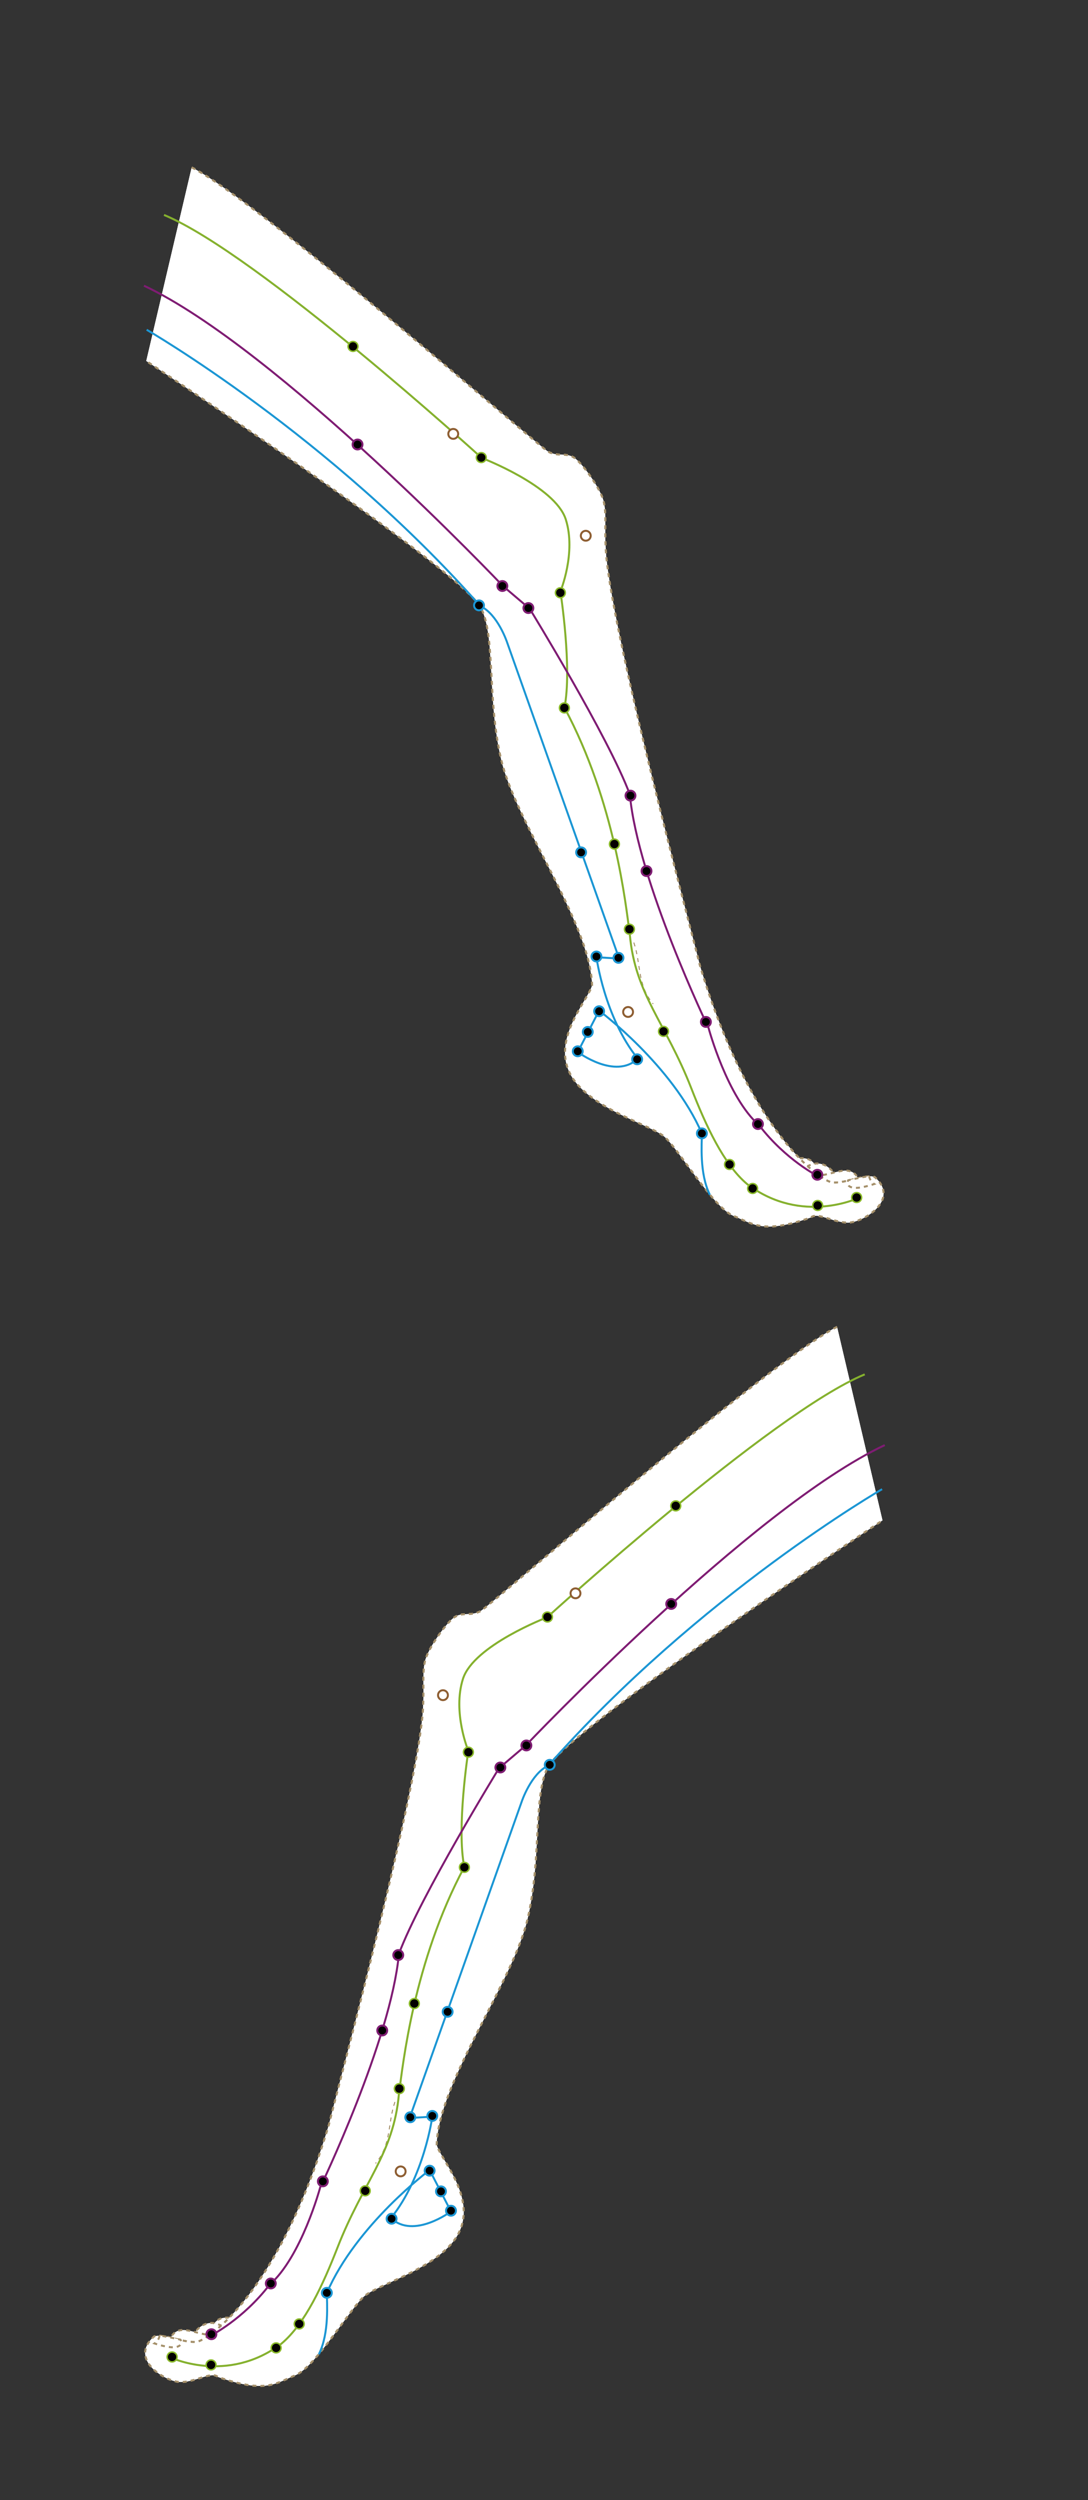 <?xml version="1.0" encoding="utf-8"?>
<!-- Generator: Adobe Illustrator 16.0.0, SVG Export Plug-In . SVG Version: 6.00 Build 0)  -->
<!DOCTYPE svg PUBLIC "-//W3C//DTD SVG 1.1//EN" "http://www.w3.org/Graphics/SVG/1.1/DTD/svg11.dtd">
<svg version="1.1" id="svg" xmlns="http://www.w3.org/2000/svg" xmlns:xlink="http://www.w3.org/1999/xlink" x="0px" y="0px"
	 width="543.441px" height="1248.418px" viewBox="0 0 543.441 1248.418" enable-background="new 0 0 543.441 1248.418"
	 xml:space="preserve">
<rect x="0" y="0" width="543.441" height="1248.418" fill="#333333" stroke="none"/>
<g id="all">
	<g id="shenti">
		<g id="youtui">
			<path fill="#FFFFFF" stroke="#A5906A" stroke-miterlimit="10" stroke-dasharray="2" d="M106.255,1161.637c0,0,2-6.334,11-3.668
				C123.922,1167.969,106.255,1161.637,106.255,1161.637z"/>
			<path fill="#FFFFFF" stroke="#A5906A" stroke-miterlimit="10" stroke-dasharray="2" d="M95.922,1166.969
				c0,0,3.333-7.334,10.333-7c5,1,5,2.334,8,2.334s-3.333,6.334-3.333,6.334L95.922,1166.969z"/>
			<path fill="#FFFFFF" stroke="#A5906A" stroke-miterlimit="10" stroke-dasharray="2" d="M84.589,1169.969
				c0,0,0.333-5.332,5.333-6.332s13.667,4,20,2s-3,6.332-3,6.332L84.589,1169.969z"/>
			<path fill="#FFFFFF" stroke="#A5906A" stroke-miterlimit="10" stroke-dasharray="2" d="M418.099,662.567
				c-34.455,17.646-173.125,139.297-178.151,142.016c-5.026,2.721-9.2,0.004-13.446,3.361s-12.991,15.674-14.285,21.85
				c-1.294,6.176-0.387,12.855-0.84,21.85c-1.121,36.994-43.664,194.826-47.059,209.242
				c-24.729,83.084-59.698,107.057-65.547,108.404c-5.849,1.346-17.182-4.391-21.849-2.521
				c-12.667,11.201,5.21,22.176,12.604,22.689c7.396,0.512,15.928-5.555,19.328-2.521c24.067,8.367,28.577,3.285,38.656-0.84
				c10.078-4.127,27.495-33.533,34.453-39.496c6.958-5.965,34.465-13.18,45.378-28.572c12.913-18.725-7.401-39.391-9.243-47.059
				c0.823-31,37.933-80.877,45.378-112.604c7.445-31.729,2.403-63.561,10.925-77.313c19.188-24.418,166.386-121.848,166.386-121.848
				"/>
			<path fill="#FFFFFF" stroke="#A5906A" stroke-miterlimit="10" stroke-dasharray="2" d="M418.099,662.567
				c-34.455,17.646-173.125,139.297-178.151,142.016c-5.026,2.721-9.2,0.004-13.446,3.361s-12.991,15.674-14.285,21.85
				c-1.294,6.176-0.387,12.855-0.84,21.85c-1.121,36.994-43.664,194.826-47.059,209.242
				c-24.729,83.084-59.698,107.057-65.547,108.404c-5.849,1.346-17.182-4.391-21.849-2.521
				c-12.667,11.201,5.21,22.176,12.604,22.689c7.396,0.512,15.928-5.555,19.328-2.521c24.067,8.367,28.577,3.285,38.656-0.84
				c10.078-4.127,27.495-33.533,34.453-39.496c6.958-5.965,34.465-13.18,45.378-28.572c12.913-18.725-7.401-39.391-9.243-47.059
				c0.823-31,37.933-80.877,45.378-112.604c7.445-31.729,2.403-63.561,10.925-77.313c19.188-24.418,166.386-121.848,166.386-121.848
				"/>
			<path fill="#FFFFFF" stroke="#A5906A" stroke-width="0.5" stroke-miterlimit="10" stroke-dasharray="2" d="M197.255,1049.637
				c-3.666,10.666-1.666,21.334-9.666,30.666"/>
			<path fill="#FFFFFF" stroke="#A5906A" stroke-miterlimit="10" stroke-dasharray="2" d="M79.672,1166.469
				c-0.375,2.375-2.5,3.75-2.5,3.75s7.5,2.625,11,1.75s2-3.625,2-3.625S79.297,1165.844,79.672,1166.469z"/>
		</g>
		<g id="zuotui">
			<path fill="#FFFFFF" stroke="#A5906A" stroke-miterlimit="10" stroke-dasharray="2" d="M407.585,582.666c0,0-2-6.334-11-3.668
				C389.919,588.998,407.585,582.666,407.585,582.666z"/>
			<path fill="#FFFFFF" stroke="#A5906A" stroke-miterlimit="10" stroke-dasharray="2" d="M417.919,587.998
				c0,0-3.334-7.334-10.334-7c-5,1-5,2.334-8,2.334s3.334,6.334,3.334,6.334L417.919,587.998z"/>
			<path fill="#FFFFFF" stroke="#A5906A" stroke-miterlimit="10" stroke-dasharray="2" d="M429.251,590.998
				c0,0-0.332-5.332-5.332-6.332s-13.668,4-20,2c-6.334-2,3,6.332,3,6.332L429.251,590.998z"/>
			<path fill="#FFFFFF" stroke="#A5906A" stroke-miterlimit="10" stroke-dasharray="2" d="M95.743,83.595
				c34.454,17.647,173.126,139.296,178.151,142.017c5.025,2.721,9.199,0.002,13.445,3.361s12.992,15.673,14.285,21.849
				c1.295,6.176,0.387,12.854,0.842,21.849c1.119,36.994,43.662,194.827,47.059,209.243
				c24.729,83.084,59.697,107.057,65.547,108.404c5.85,1.346,17.182-4.392,21.85-2.521c12.666,11.201-5.211,22.176-12.605,22.689
				c-7.395,0.512-15.928-5.556-19.328-2.521c-24.066,8.367-28.576,3.285-38.656-0.84c-10.078-4.127-27.494-33.533-34.453-39.496
				c-6.957-5.965-34.463-13.18-45.377-28.572c-12.914-18.725,7.401-39.391,9.244-47.059c-0.824-31-37.933-80.876-45.377-112.605
				c-7.445-31.729-2.403-63.56-10.924-77.311c-19.192-24.417-166.39-121.848-166.39-121.848"/>
			<path fill="#FFFFFF" stroke="#A5906A" stroke-miterlimit="10" stroke-dasharray="2" d="M95.743,83.595
				c34.454,17.647,173.126,139.296,178.151,142.017c5.025,2.721,9.199,0.002,13.445,3.361s12.992,15.673,14.285,21.849
				c1.295,6.176,0.387,12.854,0.842,21.849c1.119,36.994,43.662,194.827,47.059,209.243
				c24.729,83.084,59.697,107.057,65.547,108.404c5.85,1.346,17.182-4.392,21.85-2.521c12.666,11.201-5.211,22.176-12.605,22.689
				c-7.395,0.512-15.928-5.556-19.328-2.521c-24.066,8.367-28.576,3.285-38.656-0.84c-10.078-4.127-27.494-33.533-34.453-39.496
				c-6.957-5.965-34.463-13.18-45.377-28.572c-12.914-18.725,7.401-39.391,9.244-47.059c-0.824-31-37.933-80.876-45.377-112.605
				c-7.445-31.729-2.403-63.56-10.924-77.311c-19.192-24.417-166.39-121.848-166.39-121.848"/>
			<path fill="#FFFFFF" stroke="#A5906A" stroke-width="0.5" stroke-miterlimit="10" stroke-dasharray="2" d="M316.585,470.666
				c3.666,10.666,1.666,21.334,9.666,30.666"/>
			<path fill="#FFFFFF" stroke="#A5906A" stroke-miterlimit="10" stroke-dasharray="2" d="M434.169,587.498
				c0.375,2.375,2.5,3.75,2.5,3.75s-7.5,2.625-11,1.75s-2-3.625-2-3.625S434.544,586.873,434.169,587.498z"/>
		</g>
	</g>
	<g id="jingluo">
		<path id="Spleen-1" fill="none" stroke="#85B12E" stroke-miterlimit="10" d="M81.917,107.333
			c46.667,19.333,158.667,121.333,158.667,121.333s36.667,14,42,30.667c5.334,16.667-2.666,36-2.666,36s6,38.667,2,58
			c25.334,47.333,30.666,98.667,32.666,113.333c2.668,30,17.838,43.807,30.668,76.668c7.26,18.598,16.193,38.121,28,48
			c27.332,20.666,56,6.666,56,6.666"/>
		<path id="Liver-1" fill="none" stroke="#7F1C73" stroke-miterlimit="10" d="M71.917,142.666
			c66.666,31.333,179.333,150,179.333,150L264.584,304c0,0,39.333,64,50,92.667c4,43.334,39.334,116.666,39.334,116.666
			S363.25,548,379.25,562c13.334,17.332,29.334,25.332,29.334,25.332"/>
		<path id="Kidney-1" fill="none" stroke="#1B96D4" stroke-miterlimit="10" d="M73.25,164.666c0,0,91.334,52.667,166.667,138
			c8.667,4,13.333,18,13.333,18l56,158L297.917,478c0,0,4,30,20.666,50.666c-11.334,10.666-30-3.334-30-3.334l10.666-20.666
			c0,0,36.668,27.334,51.334,61.334c0,4.666-1.334,20,4,30.666"/>
		<path id="Spleen-2" fill="none" stroke="#85B12E" stroke-miterlimit="10" d="M431.923,686.305
			c-46.666,19.332-158.666,121.332-158.666,121.332s-36.667,14-42,30.668c-5.334,16.666,2.666,36,2.666,36s-6,38.666-2,58
			c-25.333,47.332-30.666,98.666-32.666,113.332c-2.667,30-17.837,43.807-30.667,76.668c-7.261,18.598-16.194,38.121-28,48
			c-27.333,20.666-56,6.666-56,6.666"/>
		<path id="Liver-2" fill="none" stroke="#7F1C73" stroke-miterlimit="10" d="M441.923,721.637
			c-66.666,31.334-179.333,150-179.333,150l-13.334,11.334c0,0-39.333,64-50,92.666c-4,43.334-39.333,116.666-39.333,116.666
			s-9.333,34.668-25.333,48.668c-13.334,17.332-29.334,25.332-29.334,25.332"/>
		<path id="Kidney-2" fill="none" stroke="#1B96D4" stroke-miterlimit="10" d="M440.591,743.637c0,0-91.334,52.668-166.666,138
			c-8.667,4-13.333,18-13.333,18l-56,158l11.333-0.666c0,0-4,30-20.667,50.666c11.334,10.666,30-3.334,30-3.334l-10.666-20.666
			c0,0-36.667,27.334-51.334,61.334c0,4.666,1.334,20-4,30.666"/>
	</g>
	<g id="xuewei">
		
			<circle id="SP11-1" fill="#040000" stroke="#8ABA29" stroke-width="0.75" stroke-miterlimit="10" cx="176.316" cy="172.998" r="2.469"/>
		
			<circle id="SP10-1" fill="#040000" stroke="#8ABA29" stroke-width="0.75" stroke-miterlimit="10" cx="240.389" cy="228.498" r="2.469"/>
		
			<circle id="SP9-1" fill="#040000" stroke="#8ABA29" stroke-width="0.75" stroke-miterlimit="10" cx="279.889" cy="295.998" r="2.469"/>
		
			<circle id="SP8-1" fill="#040000" stroke="#8ABA29" stroke-width="0.75" stroke-miterlimit="10" cx="281.889" cy="353.498" r="2.469"/>
		
			<circle id="SP7-1" fill="#040000" stroke="#8ABA29" stroke-width="0.75" stroke-miterlimit="10" cx="306.888" cy="421.498" r="2.469"/>
		
			<circle id="SP6-1" fill="#040000" stroke="#8ABA29" stroke-width="0.75" stroke-miterlimit="10" cx="314.388" cy="463.998" r="2.469"/>
		
			<circle id="SP5-1" fill="#040000" stroke="#8ABA29" stroke-width="0.75" stroke-miterlimit="10" cx="331.419" cy="515.029" r="2.469"/>
		
			<circle id="SP4-1" fill="#040000" stroke="#8ABA29" stroke-width="0.75" stroke-miterlimit="10" cx="364.388" cy="581.498" r="2.469"/>
		
			<circle id="SP3-1" fill="#040000" stroke="#8ABA29" stroke-width="0.75" stroke-miterlimit="10" cx="375.919" cy="593.467" r="2.469"/>
		
			<circle id="SP2-1" fill="#040000" stroke="#8ABA29" stroke-width="0.75" stroke-miterlimit="10" cx="408.419" cy="601.967" r="2.469"/>
		
			<circle id="SP1-1" fill="#040000" stroke="#8ABA29" stroke-width="0.75" stroke-miterlimit="10" cx="427.888" cy="597.998" r="2.469"/>
		<circle id="LR9-1" stroke="#7F1C73" stroke-miterlimit="10" cx="178.586" cy="221.967" r="2.469"/>
		<circle id="LR8-1" stroke="#7F1C73" stroke-miterlimit="10" cx="250.92" cy="292.634" r="2.469"/>
		<circle id="LR7-1" stroke="#7F1C73" stroke-miterlimit="10" cx="263.92" cy="303.634" r="2.469"/>
		<circle id="LR6-1" stroke="#7F1C73" stroke-miterlimit="10" cx="314.919" cy="397.301" r="2.469"/>
		<circle id="LR5-1" stroke="#7F1C73" stroke-miterlimit="10" cx="322.919" cy="434.967" r="2.469"/>
		<circle id="LR4-1" stroke="#7F1C73" stroke-miterlimit="10" cx="352.585" cy="510.301" r="2.469"/>
		<circle id="LR3-1" stroke="#7F1C73" stroke-miterlimit="10" cx="378.585" cy="561.301" r="2.469"/>
		<circle id="LR2-1" stroke="#7F1C73" stroke-miterlimit="10" cx="408.253" cy="586.635" r="2.469"/>
		<circle id="KI10-1" stroke="#1B96D4" stroke-miterlimit="10" cx="239.253" cy="302.301" r="2.469"/>
		<circle id="KI9-1" stroke="#1B96D4" stroke-miterlimit="10" cx="290.253" cy="425.635" r="2.469"/>
		<circle id="KI8-1" stroke="#1B96D4" stroke-miterlimit="10" cx="308.919" cy="478.301" r="2.469"/>
		<circle id="KI7-1" stroke="#1B96D4" stroke-miterlimit="10" cx="297.919" cy="477.635" r="2.469"/>
		<circle id="KI6-1" stroke="#1B96D4" stroke-miterlimit="10" cx="318.251" cy="528.967" r="2.469"/>
		<circle id="KI5-1" stroke="#1B96D4" stroke-miterlimit="10" cx="288.585" cy="524.967" r="2.469"/>
		<circle id="KI4-1" stroke="#1B96D4" stroke-miterlimit="10" cx="293.585" cy="515.301" r="2.469"/>
		<circle id="KI3-1" stroke="#1B96D4" stroke-miterlimit="10" cx="299.253" cy="504.967" r="2.469"/>
		<circle id="KI2-1" stroke="#1B96D4" stroke-miterlimit="10" cx="350.585" cy="565.967" r="2.469"/>
		<circle id="EX-LE3-1" fill="#FFFFFF" stroke="#8E5E32" stroke-miterlimit="10" cx="226.39" cy="216.666" r="2.469"/>
		<circle id="EX-LE4-1" fill="#FFFFFF" stroke="#8E5E32" stroke-miterlimit="10" cx="292.585" cy="267.531" r="2.469"/>
		<circle id="EX-LE8-1" fill="#FFFFFF" stroke="#8E5E32" stroke-miterlimit="10" cx="313.722" cy="505.332" r="2.469"/>
		
			<circle id="SP11-2" fill="#040000" stroke="#8ABA29" stroke-width="0.75" stroke-miterlimit="10" cx="337.525" cy="751.969" r="2.469"/>
		
			<circle id="SP10-2" fill="#040000" stroke="#8ABA29" stroke-width="0.75" stroke-miterlimit="10" cx="273.453" cy="807.469" r="2.469"/>
		
			<circle id="SP9-2" fill="#040000" stroke="#8ABA29" stroke-width="0.75" stroke-miterlimit="10" cx="233.953" cy="874.969" r="2.469"/>
		
			<circle id="SP8-2" fill="#040000" stroke="#8ABA29" stroke-width="0.75" stroke-miterlimit="10" cx="231.953" cy="932.469" r="2.469"/>
		
			<circle id="SP7-2" fill="#040000" stroke="#8ABA29" stroke-width="0.75" stroke-miterlimit="10" cx="206.953" cy="1000.469" r="2.469"/>
		
			<circle id="SP6-2" fill="#040000" stroke="#8ABA29" stroke-width="0.75" stroke-miterlimit="10" cx="199.453" cy="1042.969" r="2.469"/>
		
			<circle id="SP5-2" fill="#040000" stroke="#8ABA29" stroke-width="0.75" stroke-miterlimit="10" cx="182.422" cy="1094" r="2.469"/>
		
			<circle id="SP4-2" fill="#040000" stroke="#8ABA29" stroke-width="0.75" stroke-miterlimit="10" cx="149.453" cy="1160.469" r="2.469"/>
		
			<circle id="SP3-2" fill="#040000" stroke="#8ABA29" stroke-width="0.75" stroke-miterlimit="10" cx="137.922" cy="1172.438" r="2.469"/>
		
			<circle id="SP2-2" fill="#040000" stroke="#8ABA29" stroke-width="0.75" stroke-miterlimit="10" cx="105.422" cy="1180.938" r="2.469"/>
		
			<circle id="SP1-2" fill="#040000" stroke="#8ABA29" stroke-width="0.75" stroke-miterlimit="10" cx="85.953" cy="1176.969" r="2.469"/>
		<circle id="LR9-2" stroke="#7F1C73" stroke-miterlimit="10" cx="335.255" cy="800.938" r="2.469"/>
		<circle id="LR8-2" stroke="#7F1C73" stroke-miterlimit="10" cx="262.921" cy="871.605" r="2.47"/>
		<circle id="LR7-2" stroke="#7F1C73" stroke-miterlimit="10" cx="249.921" cy="882.605" r="2.47"/>
		<circle id="LR6-2" stroke="#7F1C73" stroke-miterlimit="10" cx="198.921" cy="976.271" r="2.47"/>
		<circle id="LR5-2" stroke="#7F1C73" stroke-miterlimit="10" cx="190.921" cy="1013.938" r="2.469"/>
		<circle id="LR4-2" stroke="#7F1C73" stroke-miterlimit="10" cx="161.255" cy="1089.271" r="2.47"/>
		<circle id="LR3-2" stroke="#7F1C73" stroke-miterlimit="10" cx="135.255" cy="1140.271" r="2.47"/>
		<circle id="LR2-2" stroke="#7F1C73" stroke-miterlimit="10" cx="105.588" cy="1165.605" r="2.47"/>
		<circle id="KI10-2" stroke="#1B96D4" stroke-miterlimit="10" cx="274.589" cy="881.271" r="2.47"/>
		<circle id="KI9-2" stroke="#1B96D4" stroke-miterlimit="10" cx="223.589" cy="1004.605" r="2.47"/>
		<circle id="KI8-2" stroke="#1B96D4" stroke-miterlimit="10" cx="204.922" cy="1057.271" r="2.47"/>
		<circle id="KI7-2" stroke="#1B96D4" stroke-miterlimit="10" cx="215.922" cy="1056.605" r="2.47"/>
		<circle id="KI6-2" stroke="#1B96D4" stroke-miterlimit="10" cx="195.589" cy="1107.938" r="2.469"/>
		<circle id="KI5-2" stroke="#1B96D4" stroke-miterlimit="10" cx="225.255" cy="1103.938" r="2.469"/>
		<circle id="KI4-2" stroke="#1B96D4" stroke-miterlimit="10" cx="220.255" cy="1094.271" r="2.47"/>
		<circle id="KI3-2" stroke="#1B96D4" stroke-miterlimit="10" cx="214.589" cy="1083.938" r="2.469"/>
		<circle id="KI2-2" stroke="#1B96D4" stroke-miterlimit="10" cx="163.255" cy="1144.938" r="2.469"/>
		<circle id="EX-LE3-2" fill="#FFFFFF" stroke="#8E5E32" stroke-miterlimit="10" cx="287.453" cy="795.637" r="2.469"/>
		<circle id="EX-LE4-2" fill="#FFFFFF" stroke="#8E5E32" stroke-miterlimit="10" cx="221.255" cy="846.502" r="2.469"/>
		<circle id="EX-LE8-2" fill="#FFFFFF" stroke="#8E5E32" stroke-miterlimit="10" cx="200.119" cy="1084.303" r="2.469"/>
	</g>
</g>
</svg>
